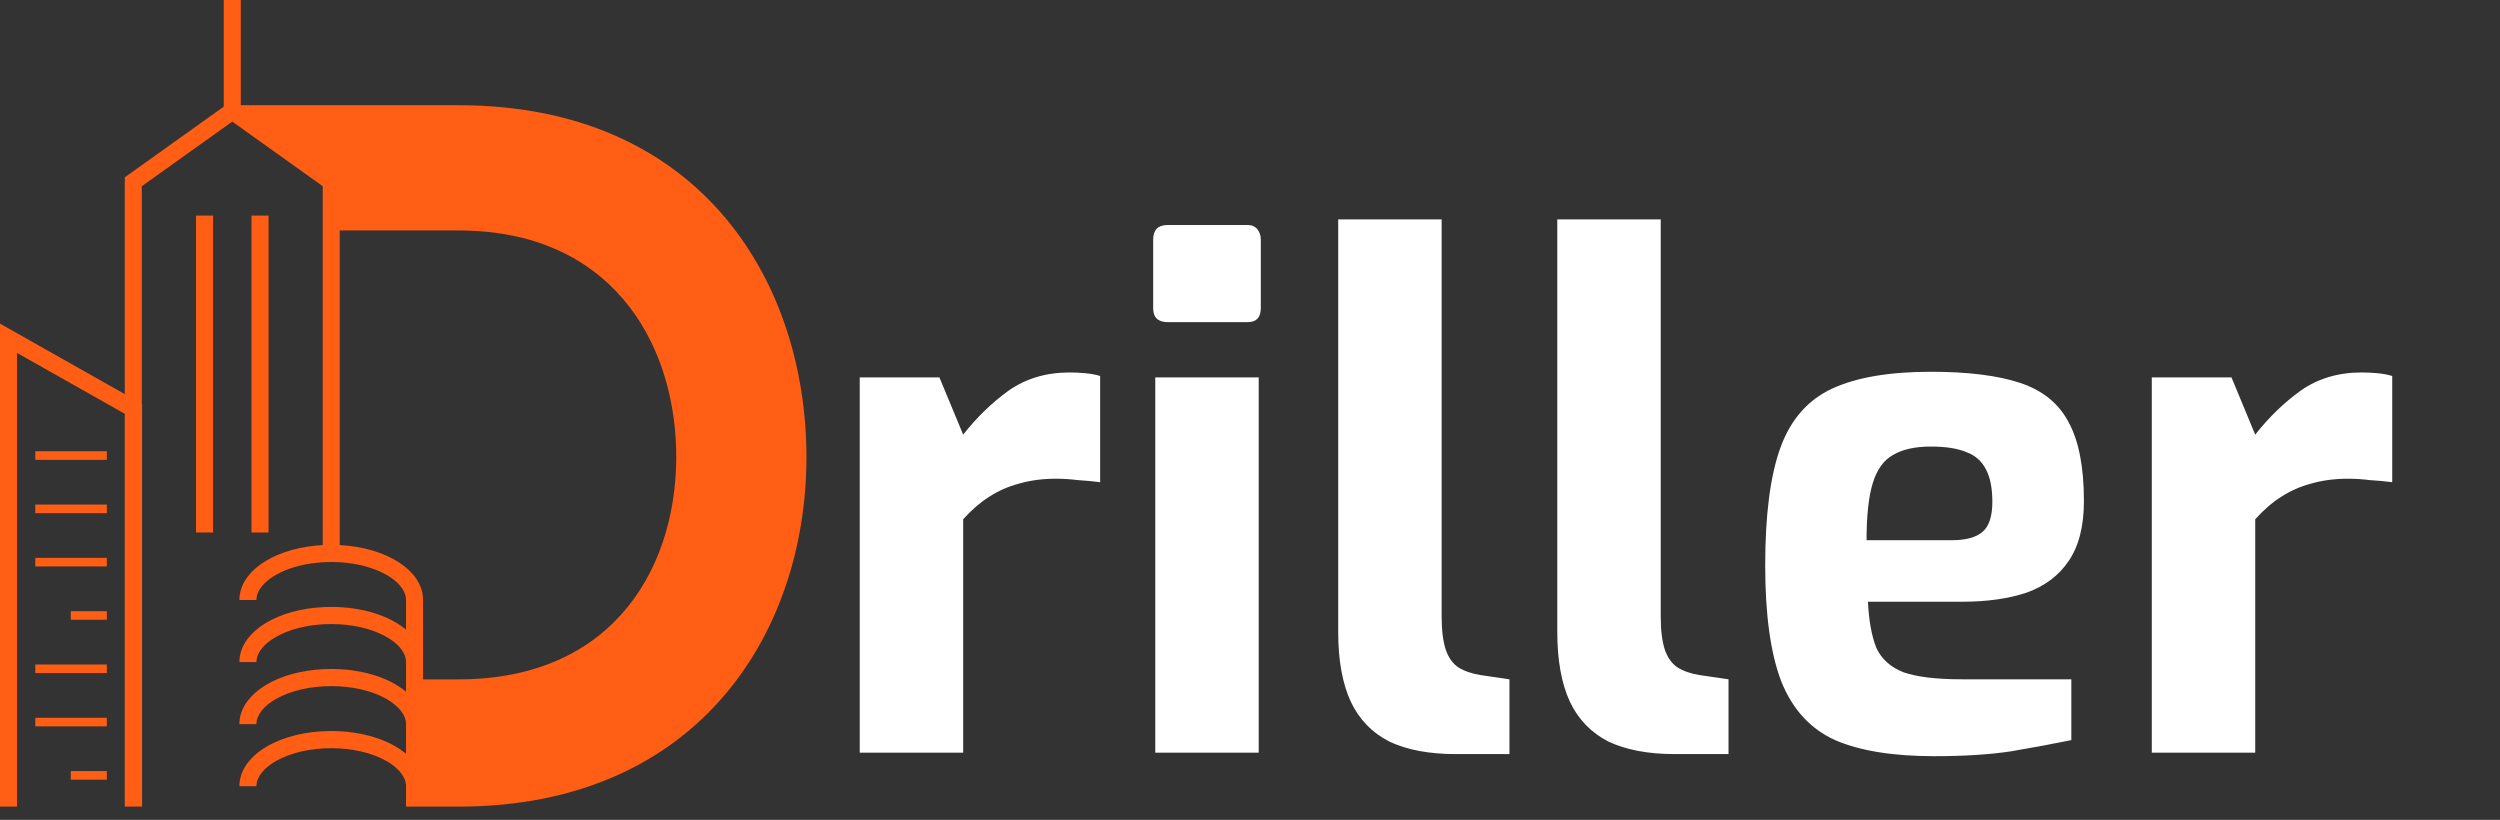 <svg width="186" height="61" viewBox="0 0 186 61" fill="none" xmlns="http://www.w3.org/2000/svg">
<rect x="0" y="0" width="186" height="61" fill="#333333" stroke="none"/>
<path d="M7.948 33.573H2.626V34.212H7.948V33.573Z" fill="#FF5E14"/>
<path d="M7.948 37.539H2.626V38.178H7.948V37.539Z" fill="#FF5E14"/>
<path d="M7.948 41.505H2.626V42.144H7.948V41.505Z" fill="#FF5E14"/>
<path d="M7.946 45.473H5.265V46.111H7.946V45.473Z" fill="#FF5E14"/>
<path d="M7.948 49.439H2.626V50.077H7.948V49.439Z" fill="#FF5E14"/>
<path d="M7.948 53.404H2.626V54.043H7.948V53.404Z" fill="#FF5E14"/>
<path d="M7.946 57.37H5.265V58.009H7.946V57.37Z" fill="#FF5E14"/>
<path d="M15.85 16.039H14.583V39.619H15.85V16.039Z" fill="#FF5E14"/>
<path d="M19.979 16.039H18.712V39.619H19.979V16.039Z" fill="#FF5E14"/>
<path d="M59.995 33.473C59.774 20.575 51.859 7.828 34.108 7.828H17.914V0H16.648V7.934L13.768 9.99L9.284 13.192V29.322L0 24.077V60.013H1.267V26.257L9.284 30.786V60.013H10.571V30.05L10.551 30.039V13.852L13.768 11.555L17.281 9.047L24.01 13.852V40.553C23.824 40.562 23.639 40.577 23.458 40.595C20.21 40.922 17.811 42.581 17.811 44.638H19.078C19.078 43.965 19.621 43.276 20.568 42.747C21.366 42.302 22.364 42.004 23.458 41.88C23.843 41.836 24.239 41.812 24.643 41.812C26.193 41.812 27.641 42.145 28.72 42.747C29.666 43.276 30.208 43.965 30.208 44.638V46.847C28.98 45.815 26.964 45.153 24.643 45.153C24.238 45.153 23.842 45.174 23.458 45.213C20.21 45.54 17.811 47.198 17.811 49.256H19.078C19.078 48.583 19.621 47.893 20.568 47.365C21.366 46.919 22.364 46.621 23.458 46.497C23.843 46.452 24.239 46.43 24.643 46.43C26.193 46.43 27.641 46.761 28.72 47.365C29.666 47.893 30.208 48.583 30.208 49.256V51.464C29.787 51.11 29.274 50.8 28.687 50.545C27.562 50.056 26.169 49.771 24.643 49.771C24.238 49.771 23.842 49.792 23.458 49.83C20.21 50.158 17.811 51.816 17.811 53.874H19.078C19.078 53.2 19.621 52.511 20.568 51.983C21.646 51.379 23.093 51.048 24.643 51.048C26.193 51.048 27.641 51.379 28.72 51.983C29.666 52.511 30.208 53.2 30.208 53.874V56.082C28.98 55.049 26.964 54.388 24.643 54.388C20.813 54.388 17.811 56.191 17.811 58.492H19.078C19.078 57.818 19.621 57.129 20.568 56.6C21.646 55.997 23.093 55.666 24.643 55.666C26.193 55.666 27.641 55.997 28.72 56.6C29.666 57.129 30.208 57.818 30.208 58.492V60.013H31.475H34.108C52.23 60.013 60.217 46.668 59.995 33.473ZM34.108 50.545H31.475V44.638C31.475 42.467 28.8 40.739 25.276 40.553V17.146H34.108C45.351 17.146 50.085 25.273 50.307 33.398C50.529 41.897 45.868 50.545 34.108 50.545Z" fill="#FF5E14"/>
<path d="M63.964 56V28.076H69.892L71.66 32.34C72.665 31.057 73.792 29.965 75.04 29.064C76.323 28.163 77.831 27.712 79.564 27.712C79.945 27.712 80.327 27.729 80.708 27.764C81.124 27.799 81.505 27.868 81.852 27.972V35.876C81.332 35.807 80.777 35.755 80.188 35.72C79.633 35.651 79.096 35.616 78.576 35.616C77.571 35.616 76.652 35.737 75.82 35.98C75.023 36.188 74.277 36.517 73.584 36.968C72.925 37.384 72.284 37.939 71.66 38.632V56H63.964ZM86.888 23.968C86.16 23.968 85.796 23.621 85.796 22.928V17.832C85.796 17.104 86.16 16.74 86.888 16.74H92.816C93.128 16.74 93.371 16.844 93.544 17.052C93.718 17.26 93.804 17.52 93.804 17.832V22.928C93.804 23.621 93.475 23.968 92.816 23.968H86.888ZM85.952 56V28.076H93.648V56H85.952ZM108.298 56.104C106.322 56.104 104.675 55.792 103.358 55.168C102.075 54.509 101.122 53.521 100.498 52.204C99.874 50.852 99.562 49.119 99.562 47.004V16.324H107.258V45.86C107.258 46.9 107.362 47.732 107.57 48.356C107.778 48.945 108.09 49.379 108.506 49.656C108.956 49.933 109.511 50.124 110.17 50.228L112.302 50.54V56.104H108.298ZM124.598 56.104C122.622 56.104 120.976 55.792 119.658 55.168C118.376 54.509 117.422 53.521 116.798 52.204C116.174 50.852 115.862 49.119 115.862 47.004V16.324H123.558V45.86C123.558 46.9 123.662 47.732 123.87 48.356C124.078 48.945 124.39 49.379 124.806 49.656C125.257 49.933 125.812 50.124 126.47 50.228L128.602 50.54V56.104H124.598ZM143.915 56.26C140.83 56.26 138.369 55.861 136.531 55.064C134.694 54.232 133.359 52.776 132.527 50.696C131.73 48.616 131.331 45.739 131.331 42.064C131.331 38.285 131.713 35.356 132.475 33.276C133.238 31.196 134.521 29.74 136.323 28.908C138.126 28.076 140.57 27.66 143.655 27.66C146.429 27.66 148.647 27.937 150.311 28.492C151.975 29.047 153.171 30.017 153.899 31.404C154.662 32.791 155.043 34.749 155.043 37.28C155.043 39.152 154.662 40.643 153.899 41.752C153.171 42.827 152.131 43.607 150.779 44.092C149.427 44.543 147.833 44.768 145.995 44.768H138.975C139.045 46.189 139.253 47.333 139.599 48.2C139.981 49.032 140.657 49.639 141.627 50.02C142.633 50.367 144.071 50.54 145.943 50.54H154.107V55.064C152.755 55.341 151.265 55.619 149.635 55.896C148.041 56.139 146.134 56.26 143.915 56.26ZM138.871 40.192H145.215C146.255 40.192 147.018 39.984 147.503 39.568C147.989 39.152 148.231 38.407 148.231 37.332C148.231 36.327 148.075 35.529 147.763 34.94C147.451 34.316 146.966 33.883 146.307 33.64C145.649 33.363 144.765 33.224 143.655 33.224C142.477 33.224 141.541 33.432 140.847 33.848C140.154 34.229 139.651 34.923 139.339 35.928C139.027 36.933 138.871 38.355 138.871 40.192ZM160.093 56V28.076H166.021L167.789 32.34C168.794 31.057 169.921 29.965 171.169 29.064C172.452 28.163 173.96 27.712 175.693 27.712C176.074 27.712 176.456 27.729 176.837 27.764C177.253 27.799 177.634 27.868 177.981 27.972V35.876C177.461 35.807 176.906 35.755 176.317 35.72C175.762 35.651 175.225 35.616 174.705 35.616C173.7 35.616 172.781 35.737 171.949 35.98C171.152 36.188 170.406 36.517 169.713 36.968C169.054 37.384 168.413 37.939 167.789 38.632V56H160.093Z" fill="white"/>
</svg>
